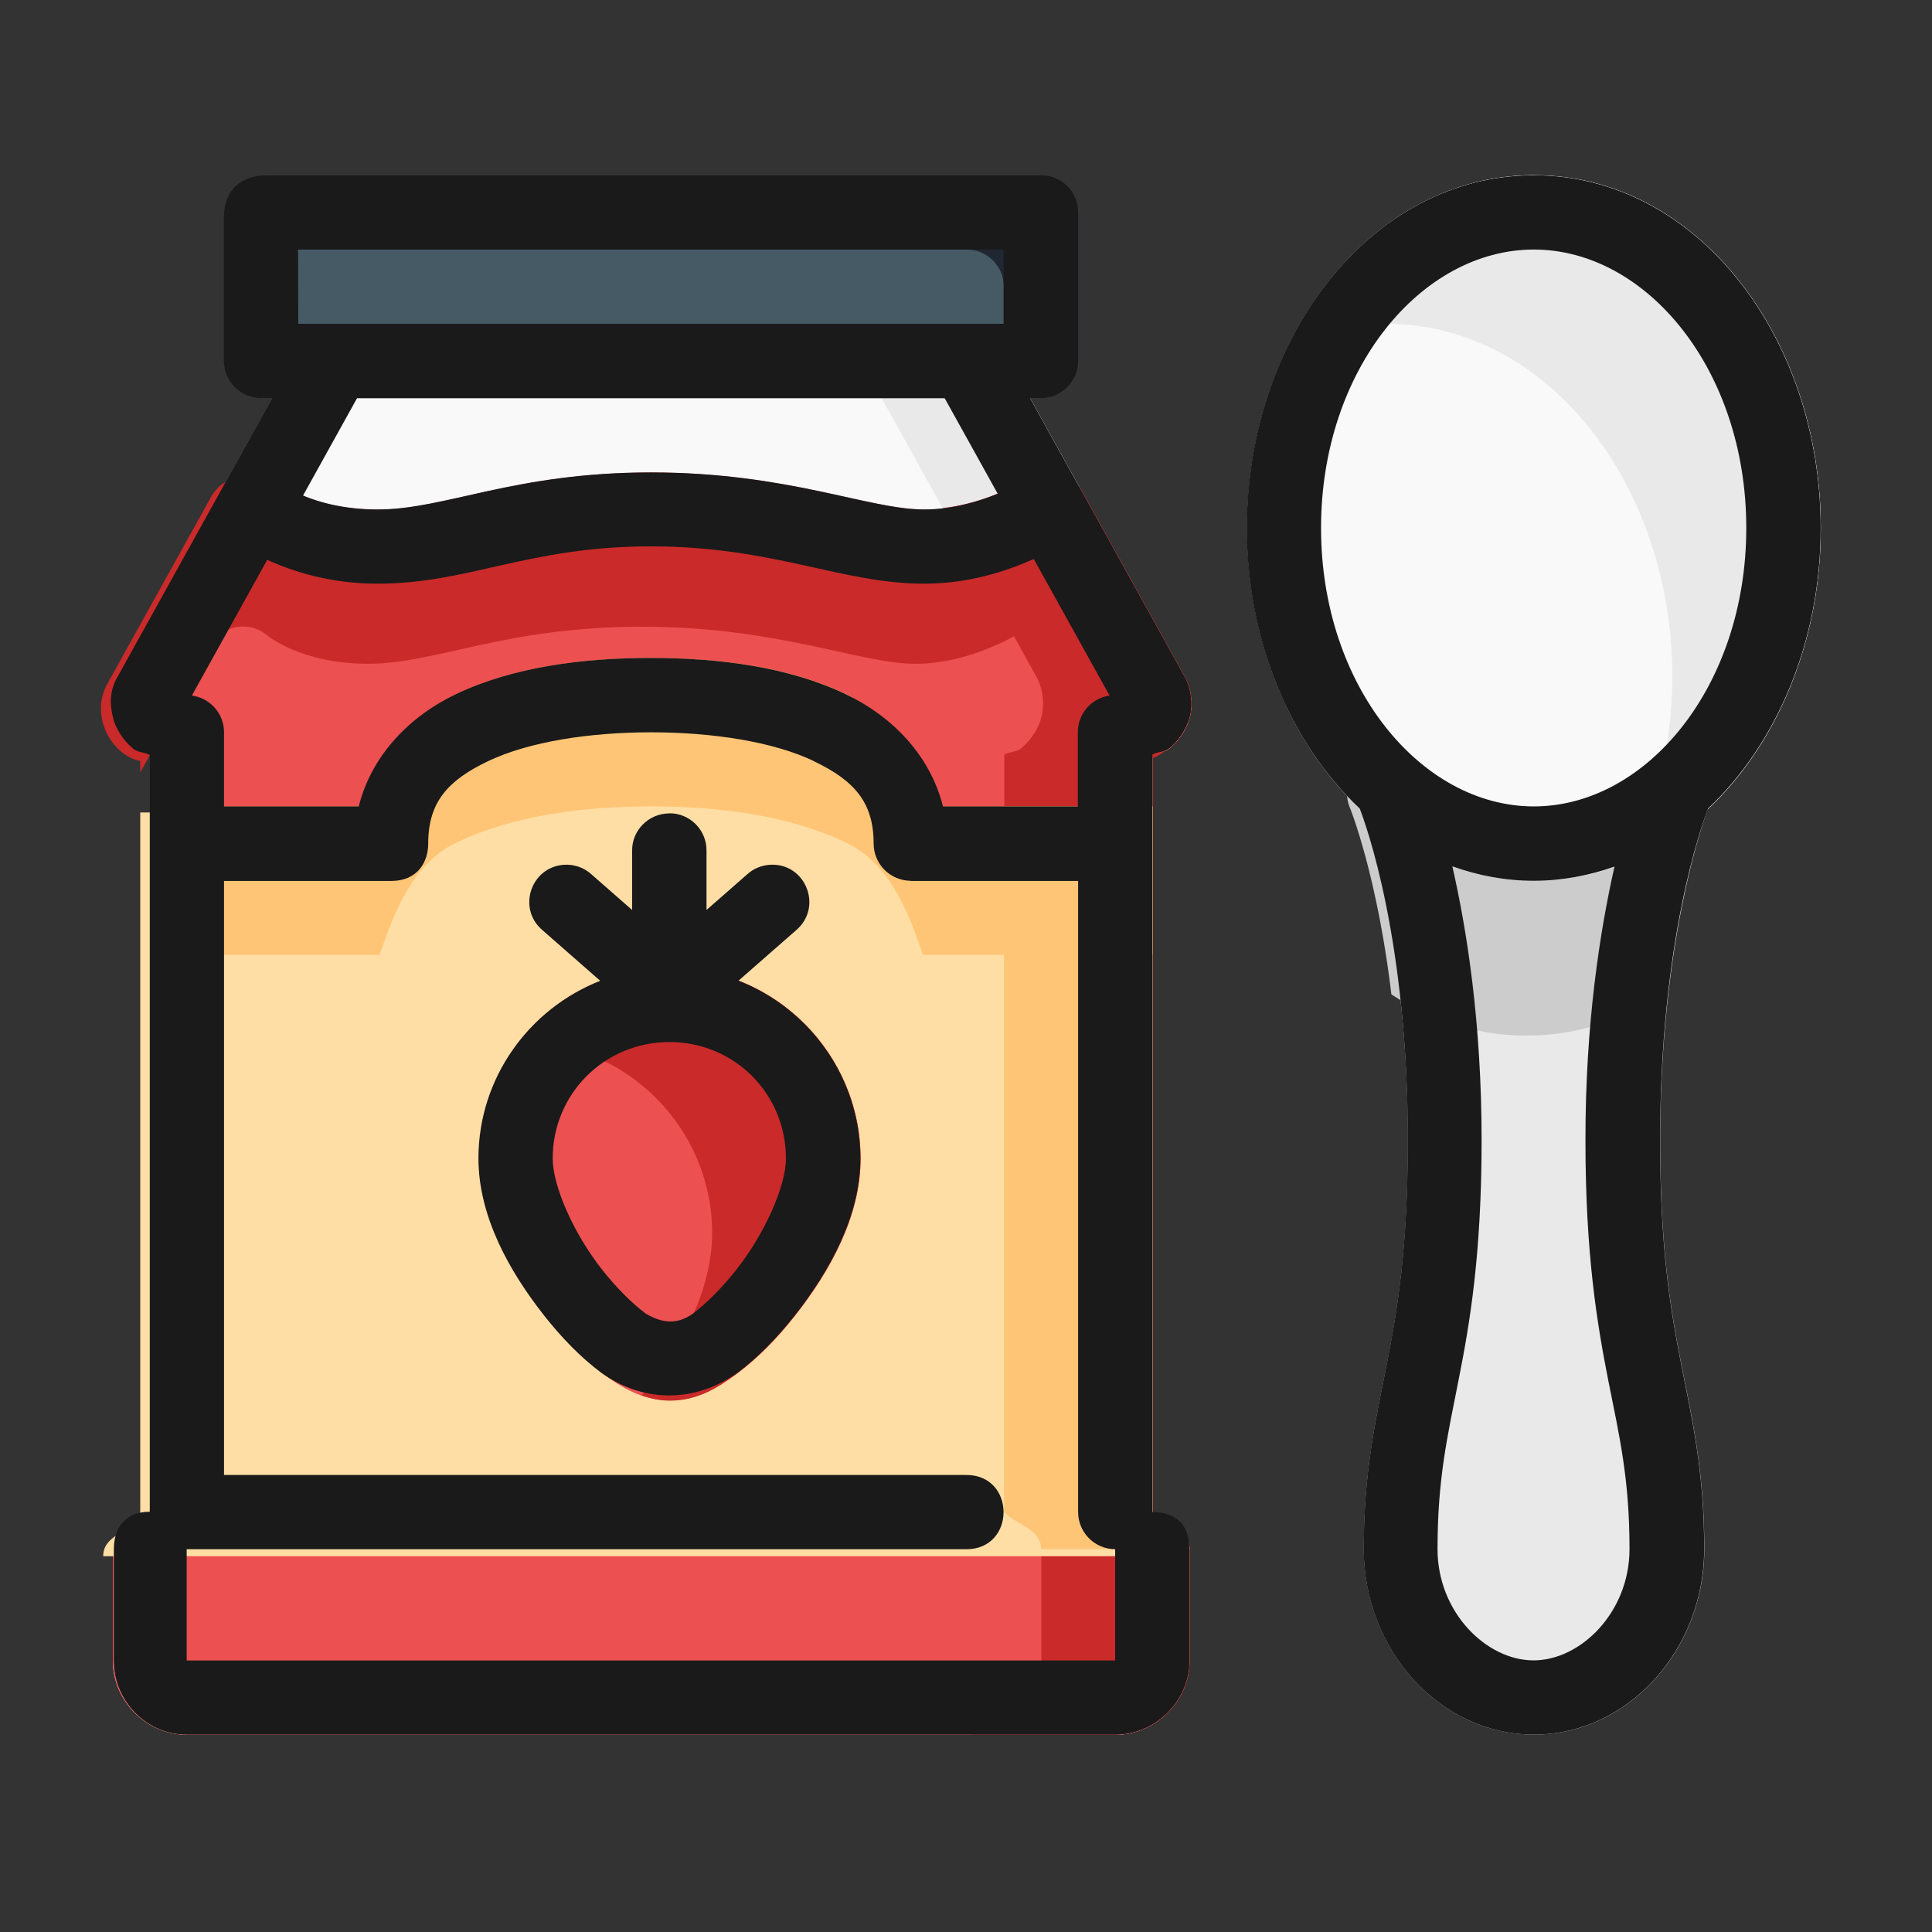 <?xml version="1.0" encoding="UTF-8" standalone="no"?>
<!-- Created with Inkscape (http://www.inkscape.org/) -->

<svg
   xmlns:dc="http://purl.org/dc/elements/1.1/"
   xmlns:cc="http://creativecommons.org/ns#"
   xmlns:rdf="http://www.w3.org/1999/02/22-rdf-syntax-ns#"
   xmlns:svg="http://www.w3.org/2000/svg"
   xmlns="http://www.w3.org/2000/svg"
   xmlns:sodipodi="http://sodipodi.sourceforge.net/DTD/sodipodi-0.dtd"
   xmlns:inkscape="http://www.inkscape.org/namespaces/inkscape"
   width="48pt"
   height="48pt"
   viewBox="0 0 16.933 16.933"
   version="1.1"
   id="svg979"
   inkscape:version="0.92.4 (5da689c313, 2019-01-14)"
   sodipodi:docname="16 - Jam.svg"
   inkscape:export-filename="E:\TR Design Studio Creative\Project Design\TR Creative Design\Icon Design\Project Hiring\Icon Icons\Project - 001\001 - Agriculture And Farming\Filled Line\Export\16 - Jam.png"
   inkscape:export-xdpi="768"
   inkscape:export-ydpi="768">
  <rect x="0" y="0" width="16.933" height="16.933" fill="#333333" stroke="none"/>
  <defs
     id="defs973" />
  <sodipodi:namedview
     id="base"
     pagecolor="#ffffff"
     bordercolor="#666666"
     borderopacity="1.0"
     inkscape:pageopacity="0.0"
     inkscape:pageshadow="2"
     inkscape:zoom="4.2734375"
     inkscape:cx="31.889908"
     inkscape:cy="34.753721"
     inkscape:document-units="pt"
     inkscape:current-layer="layer1"
     showgrid="false"
     units="pt"
     inkscape:window-width="1366"
     inkscape:window-height="716"
     inkscape:window-x="-8"
     inkscape:window-y="-8"
     inkscape:window-maximized="1"
     inkscape:snap-bbox="true"
     inkscape:bbox-nodes="true"
     inkscape:snap-nodes="false"
     showguides="false"
     inkscape:snap-global="true">
    <inkscape:grid
       type="xygrid"
       id="grid1526" />
    <sodipodi:guide
       position="0.97,15.963"
       orientation="56.667,0"
       id="guide1528"
       inkscape:locked="false" />
    <sodipodi:guide
       position="0.97,0.97"
       orientation="0,56.667"
       id="guide1530"
       inkscape:locked="false" />
    <sodipodi:guide
       position="15.963,0.97"
       orientation="-56.667,0"
       id="guide1532"
       inkscape:locked="false" />
    <sodipodi:guide
       position="15.963,15.963"
       orientation="0,-56.667"
       id="guide1534"
       inkscape:locked="false" />
  </sodipodi:namedview>
  <g
     inkscape:label="Layer 1"
     inkscape:groupmode="layer"
     id="layer1"
     transform="translate(0,-280.067)">
    <g
       id="g3316"
       transform="matrix(1.23,0,0,1.23,-4.178,-67.735)"
       style="stroke-width:0.813">
      <g
         inkscape:export-ydpi="826.16193"
         inkscape:export-xdpi="826.16193"
         id="g2019"
         style="display:inline;stroke-width:0.813"
         transform="translate(47.957,-23.095)">
        <path
           style="color:#000000;font-style:normal;font-variant:normal;font-weight:normal;font-stretch:normal;font-size:medium;line-height:normal;font-family:sans-serif;font-variant-ligatures:normal;font-variant-position:normal;font-variant-caps:normal;font-variant-numeric:normal;font-variant-alternates:normal;font-feature-settings:normal;text-indent:0;text-align:start;text-decoration:none;text-decoration-line:none;text-decoration-style:solid;text-decoration-color:#000000;letter-spacing:normal;word-spacing:normal;text-transform:none;writing-mode:lr-tb;direction:ltr;text-orientation:mixed;dominant-baseline:auto;baseline-shift:baseline;text-anchor:start;white-space:normal;shape-padding:0;clip-rule:nonzero;display:inline;overflow:visible;visibility:visible;opacity:1;isolation:auto;mix-blend-mode:normal;color-interpolation:sRGB;color-interpolation-filters:linearRGB;solid-color:#000000;solid-opacity:1;vector-effect:none;fill:#e9e9e9;fill-opacity:1;fill-rule:nonzero;stroke:none;stroke-width:0.43;stroke-linecap:round;stroke-linejoin:round;stroke-miterlimit:4;stroke-dasharray:none;stroke-dashoffset:0;stroke-opacity:1;color-rendering:auto;image-rendering:auto;shape-rendering:auto;text-rendering:auto;enable-background:accumulate"
           d="m -34.643,311.207 a 0.265,0.265 0 0 0 -0.244,0.365 c 0,0 0.36,0.871 0.359,2.416 -3.7e-4,0.776 -0.075,1.21 -0.152,1.602 -0.077,0.392 -0.162,0.753 -0.162,1.309 10e-7,0.719 0.544,1.322 1.213,1.322 0.669,0 1.213,-0.603 1.213,-1.322 0,-0.555 -0.085,-0.917 -0.162,-1.309 -0.077,-0.392 -0.152,-0.826 -0.152,-1.602 -7.38e-4,-1.545 0.359,-2.416 0.359,-2.416 a 0.265,0.265 0 0 0 -0.246,-0.365 z"
           id="path2310"
           inkscape:connector-curvature="0"
           inkscape:export-xdpi="826.16193"
           inkscape:export-ydpi="826.16193" />
        <path
           style="color:#000000;font-style:normal;font-variant:normal;font-weight:normal;font-stretch:normal;font-size:medium;line-height:normal;font-family:sans-serif;font-variant-ligatures:normal;font-variant-position:normal;font-variant-caps:normal;font-variant-numeric:normal;font-variant-alternates:normal;font-feature-settings:normal;text-indent:0;text-align:start;text-decoration:none;text-decoration-line:none;text-decoration-style:solid;text-decoration-color:#000000;letter-spacing:normal;word-spacing:normal;text-transform:none;writing-mode:lr-tb;direction:ltr;text-orientation:mixed;dominant-baseline:auto;baseline-shift:baseline;text-anchor:start;white-space:normal;shape-padding:0;clip-rule:nonzero;display:inline;overflow:visible;visibility:visible;opacity:1;isolation:auto;mix-blend-mode:normal;color-interpolation:sRGB;color-interpolation-filters:linearRGB;solid-color:#000000;solid-opacity:1;vector-effect:none;fill:#cccccc;fill-opacity:1;fill-rule:nonzero;stroke:none;stroke-width:1.626;stroke-linecap:round;stroke-linejoin:round;stroke-miterlimit:4;stroke-dasharray:none;stroke-dashoffset:0;stroke-opacity:1;color-rendering:auto;image-rendering:auto;shape-rendering:auto;text-rendering:auto;enable-background:accumulate"
           d="m -130.932,101.695 a 1,1 0 0 0 -0.924,1.381 c 0,0 0.728,1.782 1.117,5.023 1.074,0.703 2.305,1.109 3.637,1.109 1.332,0 2.564,-0.407 3.637,-1.109 0.39,-3.242 1.117,-5.023 1.117,-5.023 a 1,1 0 0 0 -0.93,-1.381 z"
           transform="matrix(0.265,0,0,0.265,0,284.3)"
           id="path2312"
           inkscape:connector-curvature="0"
           inkscape:export-xdpi="826.16193"
           inkscape:export-ydpi="826.16193" />
        <path
           style="color:#000000;font-style:normal;font-variant:normal;font-weight:normal;font-stretch:normal;font-size:medium;line-height:normal;font-family:sans-serif;font-variant-ligatures:normal;font-variant-position:normal;font-variant-caps:normal;font-variant-numeric:normal;font-variant-alternates:normal;font-feature-settings:normal;text-indent:0;text-align:start;text-decoration:none;text-decoration-line:none;text-decoration-style:solid;text-decoration-color:#000000;letter-spacing:normal;word-spacing:normal;text-transform:none;writing-mode:lr-tb;direction:ltr;text-orientation:mixed;dominant-baseline:auto;baseline-shift:baseline;text-anchor:start;white-space:normal;shape-padding:0;clip-rule:nonzero;display:inline;overflow:visible;visibility:visible;opacity:1;isolation:auto;mix-blend-mode:normal;color-interpolation:sRGB;color-interpolation-filters:linearRGB;solid-color:#000000;solid-opacity:1;vector-effect:none;fill:#f9f9f9;fill-opacity:1;fill-rule:nonzero;stroke:none;stroke-width:0.43;stroke-linecap:round;stroke-linejoin:round;stroke-miterlimit:4;stroke-dasharray:none;stroke-dashoffset:0;stroke-opacity:1;color-rendering:auto;image-rendering:auto;shape-rendering:auto;text-rendering:auto;enable-background:accumulate"
           d="m -33.629,307.109 c -1.163,-10e-6 -2.045,1.158 -2.045,2.514 10e-7,1.355 0.882,2.514 2.045,2.514 1.163,0 2.043,-1.158 2.043,-2.514 4e-6,-1.355 -0.88,-2.514 -2.043,-2.514 z"
           id="path2305"
           inkscape:connector-curvature="0"
           inkscape:export-xdpi="826.16193"
           inkscape:export-ydpi="826.16193" />
        <path
           style="color:#000000;font-style:normal;font-variant:normal;font-weight:normal;font-stretch:normal;font-size:medium;line-height:normal;font-family:sans-serif;font-variant-ligatures:normal;font-variant-position:normal;font-variant-caps:normal;font-variant-numeric:normal;font-variant-alternates:normal;font-feature-settings:normal;text-indent:0;text-align:start;text-decoration:none;text-decoration-line:none;text-decoration-style:solid;text-decoration-color:#000000;letter-spacing:normal;word-spacing:normal;text-transform:none;writing-mode:lr-tb;direction:ltr;text-orientation:mixed;dominant-baseline:auto;baseline-shift:baseline;text-anchor:start;white-space:normal;shape-padding:0;clip-rule:nonzero;display:inline;overflow:visible;visibility:visible;opacity:1;isolation:auto;mix-blend-mode:normal;color-interpolation:sRGB;color-interpolation-filters:linearRGB;solid-color:#000000;solid-opacity:1;vector-effect:none;fill:#f9f9f9;fill-opacity:1;fill-rule:nonzero;stroke:none;stroke-width:0.43;stroke-linecap:round;stroke-linejoin:round;stroke-miterlimit:4;stroke-dasharray:none;stroke-dashoffset:0;stroke-opacity:1;color-rendering:auto;image-rendering:auto;shape-rendering:auto;text-rendering:auto;enable-background:accumulate"
           d="m -42.195,308.168 a 0.265,0.265 0 0 0 -0.205,0.135 l -1.322,2.383 a 0.265,0.265 0 0 0 -0.01,0.018 c -0.042,0.093 -0.045,0.207 -0.016,0.293 0.029,0.086 0.081,0.149 0.135,0.197 0.034,0.03 0.083,0.025 0.121,0.047 v 5.393 0.002 c -0.096,0.096 -0.264,0.12 -0.264,0.264 v 0.793 c 0,0.289 0.239,0.529 0.527,0.529 h 6.615 c 0.289,0 0.529,-0.241 0.529,-0.529 v -0.793 c 0,-0.144 -0.168,-0.168 -0.264,-0.264 v -5.396 c 0.038,-0.022 0.089,-0.016 0.123,-0.047 0.055,-0.048 0.107,-0.111 0.137,-0.201 0.029,-0.09 0.022,-0.212 -0.029,-0.305 l -1.322,-2.383 a 0.265,0.265 0 0 0 -0.232,-0.135 h -4.498 a 0.265,0.265 0 0 0 -0.025,0 z"
           id="path2240"
           inkscape:connector-curvature="0"
           inkscape:export-xdpi="826.16193"
           inkscape:export-ydpi="826.16193" />
        <path
           style="color:#000000;font-style:normal;font-variant:normal;font-weight:normal;font-stretch:normal;font-size:medium;line-height:normal;font-family:sans-serif;font-variant-ligatures:normal;font-variant-position:normal;font-variant-caps:normal;font-variant-numeric:normal;font-variant-alternates:normal;font-feature-settings:normal;text-indent:0;text-align:start;text-decoration:none;text-decoration-line:none;text-decoration-style:solid;text-decoration-color:#000000;letter-spacing:normal;word-spacing:normal;text-transform:none;writing-mode:lr-tb;direction:ltr;text-orientation:mixed;dominant-baseline:auto;baseline-shift:baseline;text-anchor:start;white-space:normal;shape-padding:0;clip-rule:nonzero;display:inline;overflow:visible;visibility:visible;opacity:1;isolation:auto;mix-blend-mode:normal;color-interpolation:sRGB;color-interpolation-filters:linearRGB;solid-color:#000000;solid-opacity:1;vector-effect:none;fill:#e9e9e9;fill-opacity:1;fill-rule:nonzero;stroke:none;stroke-width:0.43;stroke-linecap:round;stroke-linejoin:round;stroke-miterlimit:4;stroke-dasharray:none;stroke-dashoffset:0;stroke-opacity:1;color-rendering:auto;image-rendering:auto;shape-rendering:auto;text-rendering:auto;enable-background:accumulate"
           d="m -38.73,308.168 a 0.265,0.265 0 0 1 0.233,0.135 l 1.322,2.383 c 0.052,0.093 0.059,0.214 0.029,0.305 -0.029,0.09 -0.082,0.153 -0.137,0.201 -0.034,0.03 -0.085,0.025 -0.123,0.047 v 5.397 c 0.096,0.096 0.264,0.12 0.264,0.264 v 0.793 c 0,0.289 -0.241,0.529 -0.529,0.529 h 1.058 c 0.289,0 0.529,-0.241 0.529,-0.529 v -0.793 c 0,-0.144 -0.168,-0.167 -0.264,-0.264 v -5.397 c 0.038,-0.022 0.088,-0.017 0.123,-0.047 0.055,-0.048 0.108,-0.111 0.137,-0.201 0.029,-0.09 0.022,-0.212 -0.029,-0.305 l -1.322,-2.383 a 0.265,0.265 0 0 0 -0.233,-0.135 z"
           id="path2258"
           inkscape:connector-curvature="0"
           inkscape:export-xdpi="826.16193"
           inkscape:export-ydpi="826.16193" />
        <path
           style="color:#000000;font-style:normal;font-variant:normal;font-weight:normal;font-stretch:normal;font-size:medium;line-height:normal;font-family:sans-serif;font-variant-ligatures:normal;font-variant-position:normal;font-variant-caps:normal;font-variant-numeric:normal;font-variant-alternates:normal;font-feature-settings:normal;text-indent:0;text-align:start;text-decoration:none;text-decoration-line:none;text-decoration-style:solid;text-decoration-color:#000000;letter-spacing:normal;word-spacing:normal;text-transform:none;writing-mode:lr-tb;direction:ltr;text-orientation:mixed;dominant-baseline:auto;baseline-shift:baseline;text-anchor:start;white-space:normal;shape-padding:0;clip-rule:nonzero;display:inline;overflow:visible;visibility:visible;opacity:1;isolation:auto;mix-blend-mode:normal;color-interpolation:sRGB;color-interpolation-filters:linearRGB;solid-color:#000000;solid-opacity:1;vector-effect:none;fill:#ed5050;fill-opacity:1;fill-rule:nonzero;stroke:none;stroke-width:0.43;stroke-linecap:round;stroke-linejoin:round;stroke-miterlimit:4;stroke-dasharray:none;stroke-dashoffset:0;stroke-opacity:1;color-rendering:auto;image-rendering:auto;shape-rendering:auto;text-rendering:auto;enable-background:accumulate"
           d="m -42.787,309.227 a 0.265,0.265 0 0 0 -0.201,0.135 l -0.734,1.324 a 0.265,0.265 0 0 0 -0.01,0.018 c -0.042,0.093 -0.045,0.207 -0.016,0.293 0.029,0.086 0.081,0.149 0.135,0.197 0.034,0.03 0.083,0.025 0.121,0.047 v 5.393 0.002 c -0.096,0.096 -0.264,0.12 -0.264,0.264 v 0.793 c 0,0.289 0.239,0.529 0.527,0.529 h 6.615 c 0.289,0 0.529,-0.241 0.529,-0.529 v -0.793 c 0,-0.144 -0.168,-0.168 -0.264,-0.264 v -5.396 c 0.038,-0.022 0.089,-0.016 0.123,-0.047 0.055,-0.048 0.107,-0.111 0.137,-0.201 0.029,-0.09 0.022,-0.212 -0.029,-0.305 l -0.734,-1.324 a 0.265,0.265 0 0 0 -0.379,-0.092 c 0,0 -0.345,0.221 -0.742,0.221 -0.398,0 -0.971,-0.264 -1.947,-0.264 -0.976,0 -1.464,0.264 -1.947,0.264 -0.483,0 -0.723,-0.205 -0.723,-0.205 a 0.265,0.265 0 0 0 -0.197,-0.059 z"
           id="path2221"
           inkscape:connector-curvature="0"
           inkscape:export-xdpi="826.16193"
           inkscape:export-ydpi="826.16193" />
        <path
           style="color:#000000;font-style:normal;font-variant:normal;font-weight:normal;font-stretch:normal;font-size:medium;line-height:normal;font-family:sans-serif;font-variant-ligatures:normal;font-variant-position:normal;font-variant-caps:normal;font-variant-numeric:normal;font-variant-alternates:normal;font-feature-settings:normal;text-indent:0;text-align:start;text-decoration:none;text-decoration-line:none;text-decoration-style:solid;text-decoration-color:#000000;letter-spacing:normal;word-spacing:normal;text-transform:none;writing-mode:lr-tb;direction:ltr;text-orientation:mixed;dominant-baseline:auto;baseline-shift:baseline;text-anchor:start;white-space:normal;shape-padding:0;clip-rule:nonzero;display:inline;overflow:visible;visibility:visible;opacity:1;isolation:auto;mix-blend-mode:normal;color-interpolation:sRGB;color-interpolation-filters:linearRGB;solid-color:#000000;solid-opacity:1;vector-effect:none;fill:#ca2a2a;fill-opacity:1;fill-rule:nonzero;stroke:none;stroke-width:0.43;stroke-linecap:round;stroke-linejoin:round;stroke-miterlimit:4;stroke-dasharray:none;stroke-dashoffset:0;stroke-opacity:1;color-rendering:auto;image-rendering:auto;shape-rendering:auto;text-rendering:auto;enable-background:accumulate"
           d="m -37.092,309.225 c -0.049,0.002 -0.097,0.017 -0.138,0.044 0,0 -0.272,0.174 -0.612,0.212 l 0.668,1.204 c 0.052,0.093 0.058,0.214 0.029,0.305 -0.029,0.09 -0.082,0.153 -0.136,0.201 -0.034,0.03 -0.085,0.025 -0.123,0.047 v 5.397 c 0.096,0.096 0.264,0.12 0.264,0.264 v 0.793 c 0,0.289 -0.241,0.529 -0.529,0.529 h 1.058 c 0.289,0 0.529,-0.241 0.529,-0.529 v -0.793 c 0,-0.144 -0.168,-0.167 -0.264,-0.264 v -5.397 c 0.038,-0.022 0.088,-0.017 0.123,-0.047 0.055,-0.048 0.107,-0.111 0.136,-0.201 0.029,-0.09 0.023,-0.212 -0.029,-0.305 l -0.734,-1.324 c -0.048,-0.087 -0.141,-0.14 -0.241,-0.136 z"
           id="path2251"
           inkscape:connector-curvature="0"
           sodipodi:nodetypes="ccccccccsscsssccccccc"
           inkscape:export-xdpi="826.16193"
           inkscape:export-ydpi="826.16193" />
        <path
           style="color:#000000;font-style:normal;font-variant:normal;font-weight:normal;font-stretch:normal;font-size:medium;line-height:normal;font-family:sans-serif;font-variant-ligatures:normal;font-variant-position:normal;font-variant-caps:normal;font-variant-numeric:normal;font-variant-alternates:normal;font-feature-settings:normal;text-indent:0;text-align:start;text-decoration:none;text-decoration-line:none;text-decoration-style:solid;text-decoration-color:#000000;letter-spacing:normal;word-spacing:normal;text-transform:none;writing-mode:lr-tb;direction:ltr;text-orientation:mixed;dominant-baseline:auto;baseline-shift:baseline;text-anchor:start;white-space:normal;shape-padding:0;clip-rule:nonzero;display:inline;overflow:visible;visibility:visible;opacity:1;isolation:auto;mix-blend-mode:normal;color-interpolation:sRGB;color-interpolation-filters:linearRGB;solid-color:#000000;solid-opacity:1;vector-effect:none;fill:#455a64;fill-opacity:1;fill-rule:nonzero;stroke:none;stroke-width:0.43;stroke-linecap:round;stroke-linejoin:round;stroke-miterlimit:4;stroke-dasharray:none;stroke-dashoffset:0;stroke-opacity:1;color-rendering:auto;image-rendering:auto;shape-rendering:auto;text-rendering:auto;enable-background:accumulate"
           d="m -42.963,307.418 v 1.014 c -5.64e-4,0.146 0.117,0.265 0.264,0.266 h 5.557 c 0.147,5.6e-4 0.266,-0.119 0.266,-0.266 v -1.059 c -5.18e-4,-0.146 -0.119,-0.264 -0.266,-0.264 h -5.508 c -0.204,0 -0.312,0.109 -0.312,0.309 z"
           id="path2227"
           inkscape:connector-curvature="0"
           sodipodi:nodetypes="ccccccccc"
           inkscape:export-xdpi="826.16193"
           inkscape:export-ydpi="826.16193" />
        <path
           style="color:#000000;font-style:normal;font-variant:normal;font-weight:normal;font-stretch:normal;font-size:medium;line-height:normal;font-family:sans-serif;font-variant-ligatures:normal;font-variant-position:normal;font-variant-caps:normal;font-variant-numeric:normal;font-variant-alternates:normal;font-feature-settings:normal;text-indent:0;text-align:start;text-decoration:none;text-decoration-line:none;text-decoration-style:solid;text-decoration-color:#000000;letter-spacing:normal;word-spacing:normal;text-transform:none;writing-mode:lr-tb;direction:ltr;text-orientation:mixed;dominant-baseline:auto;baseline-shift:baseline;text-anchor:start;white-space:normal;shape-padding:0;clip-rule:nonzero;display:inline;overflow:visible;visibility:visible;opacity:1;isolation:auto;mix-blend-mode:normal;color-interpolation:sRGB;color-interpolation-filters:linearRGB;solid-color:#000000;solid-opacity:1;vector-effect:none;fill:#ffdea5;fill-opacity:1;fill-rule:nonzero;stroke:none;stroke-width:1.626;stroke-linecap:round;stroke-linejoin:round;stroke-miterlimit:4;stroke-dasharray:none;stroke-dashoffset:0;stroke-opacity:1;color-rendering:auto;image-rendering:auto;shape-rendering:auto;text-rendering:auto;enable-background:accumulate"
           d="m -150.879,99.209 c -1.845,0 -3.71,0.244 -5.24,0.973 -1.151,0.548 -1.659,1.795 -2.074,3.027 h -6.188 v 18.994 0.008 c -0.362,0.364 -0.996,0.452 -0.996,0.996 h 28.996 c 0,-0.543 -0.635,-0.633 -0.996,-0.996 v -19.002 h -6.186 c -0.415,-1.232 -0.923,-2.479 -2.074,-3.027 -1.531,-0.729 -3.397,-0.973 -5.242,-0.973 z"
           transform="matrix(0.265,0,0,0.265,0,284.3)"
           id="path2246"
           inkscape:connector-curvature="0"
           inkscape:export-xdpi="826.16193"
           inkscape:export-ydpi="826.16193" />
        <path
           style="color:#000000;font-style:normal;font-variant:normal;font-weight:normal;font-stretch:normal;font-size:medium;line-height:normal;font-family:sans-serif;font-variant-ligatures:normal;font-variant-position:normal;font-variant-caps:normal;font-variant-numeric:normal;font-variant-alternates:normal;font-feature-settings:normal;text-indent:0;text-align:start;text-decoration:none;text-decoration-line:none;text-decoration-style:solid;text-decoration-color:#000000;letter-spacing:normal;word-spacing:normal;text-transform:none;writing-mode:lr-tb;direction:ltr;text-orientation:mixed;dominant-baseline:auto;baseline-shift:baseline;text-anchor:start;white-space:normal;shape-padding:0;clip-rule:nonzero;display:inline;overflow:visible;visibility:visible;opacity:1;isolation:auto;mix-blend-mode:normal;color-interpolation:sRGB;color-interpolation-filters:linearRGB;solid-color:#000000;solid-opacity:1;vector-effect:none;fill:#ed5050;fill-opacity:1;fill-rule:nonzero;stroke:none;stroke-width:0.43;stroke-linecap:round;stroke-linejoin:round;stroke-miterlimit:4;stroke-dasharray:none;stroke-dashoffset:0;stroke-opacity:1;color-rendering:auto;image-rendering:auto;shape-rendering:auto;text-rendering:auto;enable-background:accumulate"
           d="m -39.787,312.756 c -0.748,0 -1.361,0.611 -1.361,1.359 0,0.409 0.216,0.801 0.469,1.121 0.126,0.16 0.264,0.3 0.408,0.408 0.144,0.108 0.29,0.195 0.484,0.195 0.195,0 0.338,-0.088 0.482,-0.195 0.144,-0.108 0.282,-0.248 0.408,-0.408 0.253,-0.321 0.469,-0.712 0.469,-1.121 0,-0.748 -0.611,-1.359 -1.359,-1.359 z"
           id="path2286"
           inkscape:connector-curvature="0"
           inkscape:export-xdpi="826.16193"
           inkscape:export-ydpi="826.16193" />
        <path
           style="color:#000000;font-style:normal;font-variant:normal;font-weight:normal;font-stretch:normal;font-size:medium;line-height:normal;font-family:sans-serif;font-variant-ligatures:normal;font-variant-position:normal;font-variant-caps:normal;font-variant-numeric:normal;font-variant-alternates:normal;font-feature-settings:normal;text-indent:0;text-align:start;text-decoration:none;text-decoration-line:none;text-decoration-style:solid;text-decoration-color:#000000;letter-spacing:normal;word-spacing:normal;text-transform:none;writing-mode:lr-tb;direction:ltr;text-orientation:mixed;dominant-baseline:auto;baseline-shift:baseline;text-anchor:start;white-space:normal;shape-padding:0;clip-rule:nonzero;display:inline;overflow:visible;visibility:visible;opacity:1;isolation:auto;mix-blend-mode:normal;color-interpolation:sRGB;color-interpolation-filters:linearRGB;solid-color:#000000;solid-opacity:1;vector-effect:none;fill:#202733;fill-opacity:1;fill-rule:nonzero;stroke:none;stroke-width:0.43;stroke-linecap:round;stroke-linejoin:round;stroke-miterlimit:4;stroke-dasharray:none;stroke-dashoffset:0;stroke-opacity:1;color-rendering:auto;image-rendering:auto;shape-rendering:auto;text-rendering:auto;enable-background:accumulate"
           d="m -42.651,307.11 c -0.204,0 -0.313,0.11 -0.313,0.309 v 0.22 h 5.291 c 0.146,-5.6e-4 0.265,0.118 0.266,0.264 v 0.795 h 0.264 c 0.147,5.5e-4 0.266,-0.119 0.266,-0.266 v -1.058 c -5.29e-4,-0.146 -0.119,-0.265 -0.266,-0.264 z"
           id="path2229"
           inkscape:connector-curvature="0"
           inkscape:export-xdpi="826.16193"
           inkscape:export-ydpi="826.16193" />
        <path
           style="color:#000000;font-style:normal;font-variant:normal;font-weight:normal;font-stretch:normal;font-size:medium;line-height:normal;font-family:sans-serif;font-variant-ligatures:normal;font-variant-position:normal;font-variant-caps:normal;font-variant-numeric:normal;font-variant-alternates:normal;font-feature-settings:normal;text-indent:0;text-align:start;text-decoration:none;text-decoration-line:none;text-decoration-style:solid;text-decoration-color:#000000;letter-spacing:normal;word-spacing:normal;text-transform:none;writing-mode:lr-tb;direction:ltr;text-orientation:mixed;dominant-baseline:auto;baseline-shift:baseline;text-anchor:start;white-space:normal;shape-padding:0;clip-rule:nonzero;display:inline;overflow:visible;visibility:visible;opacity:1;isolation:auto;mix-blend-mode:normal;color-interpolation:sRGB;color-interpolation-filters:linearRGB;solid-color:#000000;solid-opacity:1;vector-effect:none;fill:#ca2a2a;fill-opacity:1;fill-rule:nonzero;stroke:none;stroke-width:1.626;stroke-linecap:round;stroke-linejoin:round;stroke-miterlimit:4;stroke-dasharray:none;stroke-dashoffset:0;stroke-opacity:1;color-rendering:auto;image-rendering:auto;shape-rendering:auto;text-rendering:auto;enable-background:accumulate"
           d="m -150.893,94.213 c -3.69,0 -5.532,0.996 -7.359,0.996 -1.827,0 -2.73,-0.775 -2.73,-0.775 -0.588,-0.394 -1.151,-0.254 -1.471,0.248 l -2.799,5.043 c -0.519,0.9 0.139,1.97 0.871,2.098 v 0.309 l 1.893,-3.408 c 0.156,-0.283 0.439,-0.472 0.76,-0.51 0.268,-0.03 0.537,0.049 0.746,0.221 0,0 0.903,0.775 2.73,0.775 1.827,0 3.669,-0.996 7.359,-0.996 3.69,0 5.856,0.996 7.359,0.996 1.503,0 2.807,-0.834 2.807,-0.834 0.487,-0.326 1.148,-0.165 1.432,0.348 l 1.904,3.434 c 0.005,-0.003 0.009,-0.007 0.014,-0.01 v -0.332 c 1.024,-0.222 1.247,-1.44 0.857,-2.088 l -2.775,-5.004 c -0.283,-0.513 -0.945,-0.673 -1.432,-0.348 0,0 -1.304,0.834 -2.807,0.834 -1.503,0 -3.669,-0.996 -7.359,-0.996 z"
           transform="matrix(0.265,0,0,0.265,0,284.3)"
           id="path2263"
           inkscape:connector-curvature="0"
           sodipodi:nodetypes="csccccccccsssccccccccscc"
           inkscape:export-xdpi="826.16193"
           inkscape:export-ydpi="826.16193" />
        <path
           style="color:#000000;font-style:normal;font-variant:normal;font-weight:normal;font-stretch:normal;font-size:medium;line-height:normal;font-family:sans-serif;font-variant-ligatures:normal;font-variant-position:normal;font-variant-caps:normal;font-variant-numeric:normal;font-variant-alternates:normal;font-feature-settings:normal;text-indent:0;text-align:start;text-decoration:none;text-decoration-line:none;text-decoration-style:solid;text-decoration-color:#000000;letter-spacing:normal;word-spacing:normal;text-transform:none;writing-mode:lr-tb;direction:ltr;text-orientation:mixed;dominant-baseline:auto;baseline-shift:baseline;text-anchor:start;white-space:normal;shape-padding:0;clip-rule:nonzero;display:inline;overflow:visible;visibility:visible;opacity:1;isolation:auto;mix-blend-mode:normal;color-interpolation:sRGB;color-interpolation-filters:linearRGB;solid-color:#000000;solid-opacity:1;vector-effect:none;fill:#ffc576;fill-opacity:1;fill-rule:nonzero;stroke:none;stroke-width:0.43;stroke-linecap:round;stroke-linejoin:round;stroke-miterlimit:4;stroke-dasharray:none;stroke-dashoffset:0;stroke-opacity:1;color-rendering:auto;image-rendering:auto;shape-rendering:auto;text-rendering:auto;enable-background:accumulate"
           d="m -37.406,311.607 v 5.028 c 0.096,0.096 0.264,0.12 0.264,0.264 h 1.058 c 0,-0.144 -0.168,-0.167 -0.264,-0.264 v -5.028 z"
           id="path2268"
           inkscape:connector-curvature="0"
           sodipodi:nodetypes="ccccccc"
           inkscape:export-xdpi="826.16193"
           inkscape:export-ydpi="826.16193" />
        <path
           style="color:#000000;font-style:normal;font-variant:normal;font-weight:normal;font-stretch:normal;font-size:medium;line-height:normal;font-family:sans-serif;font-variant-ligatures:normal;font-variant-position:normal;font-variant-caps:normal;font-variant-numeric:normal;font-variant-alternates:normal;font-feature-settings:normal;text-indent:0;text-align:start;text-decoration:none;text-decoration-line:none;text-decoration-style:solid;text-decoration-color:#000000;letter-spacing:normal;word-spacing:normal;text-transform:none;writing-mode:lr-tb;direction:ltr;text-orientation:mixed;dominant-baseline:auto;baseline-shift:baseline;text-anchor:start;white-space:normal;shape-padding:0;clip-rule:nonzero;display:inline;overflow:visible;visibility:visible;opacity:1;isolation:auto;mix-blend-mode:normal;color-interpolation:sRGB;color-interpolation-filters:linearRGB;solid-color:#000000;solid-opacity:1;vector-effect:none;fill:#ffc576;fill-opacity:1;fill-rule:nonzero;stroke:none;stroke-width:0.43;stroke-linecap:round;stroke-linejoin:round;stroke-miterlimit:4;stroke-dasharray:none;stroke-dashoffset:0;stroke-opacity:1;color-rendering:auto;image-rendering:auto;shape-rendering:auto;text-rendering:auto;enable-background:accumulate"
           d="m -39.92,310.549 c -0.488,0 -0.982,0.065 -1.386,0.257 -0.305,0.145 -0.439,0.475 -0.549,0.801 h -1.637 v 1.058 h 1.637 c 0.11,-0.326 0.244,-0.656 0.549,-0.801 0.405,-0.193 0.898,-0.257 1.386,-0.257 0.488,0 0.982,0.065 1.387,0.257 0.305,0.145 0.439,0.475 0.549,0.801 h 1.637 v -1.058 h -1.637 c -0.11,-0.326 -0.244,-0.656 -0.549,-0.801 -0.405,-0.193 -0.899,-0.257 -1.387,-0.257 z"
           id="path2276"
           inkscape:connector-curvature="0"
           sodipodi:nodetypes="sccccccsccccccs"
           inkscape:export-xdpi="826.16193"
           inkscape:export-ydpi="826.16193" />
        <path
           style="color:#000000;font-style:normal;font-variant:normal;font-weight:normal;font-stretch:normal;font-size:medium;line-height:normal;font-family:sans-serif;font-variant-ligatures:normal;font-variant-position:normal;font-variant-caps:normal;font-variant-numeric:normal;font-variant-alternates:normal;font-feature-settings:normal;text-indent:0;text-align:start;text-decoration:none;text-decoration-line:none;text-decoration-style:solid;text-decoration-color:#000000;letter-spacing:normal;word-spacing:normal;text-transform:none;writing-mode:lr-tb;direction:ltr;text-orientation:mixed;dominant-baseline:auto;baseline-shift:baseline;text-anchor:start;white-space:normal;shape-padding:0;clip-rule:nonzero;display:inline;overflow:visible;visibility:visible;opacity:1;isolation:auto;mix-blend-mode:normal;color-interpolation:sRGB;color-interpolation-filters:linearRGB;solid-color:#000000;solid-opacity:1;vector-effect:none;fill:#ca2a2a;fill-opacity:1;fill-rule:nonzero;stroke:none;stroke-width:0.43;stroke-linecap:round;stroke-linejoin:round;stroke-miterlimit:4;stroke-dasharray:none;stroke-dashoffset:0;stroke-opacity:1;color-rendering:auto;image-rendering:auto;shape-rendering:auto;text-rendering:auto;enable-background:accumulate"
           d="m -39.787,312.756 c -0.434,0 -0.819,0.21 -1.069,0.53 0.004,-3e-5 0.007,-5.3e-4 0.01,-5.3e-4 0.748,0 1.36,0.612 1.36,1.36 0,0.409 -0.216,0.8 -0.469,1.121 -0.011,0.014 -0.023,0.025 -0.034,0.038 0.062,0.021 0.127,0.037 0.201,0.037 0.195,0 0.339,-0.088 0.483,-0.195 0.144,-0.108 0.282,-0.248 0.408,-0.408 0.253,-0.321 0.469,-0.712 0.469,-1.121 0,-0.748 -0.612,-1.36 -1.36,-1.36 z"
           id="path2288"
           inkscape:connector-curvature="0"
           inkscape:export-xdpi="826.16193"
           inkscape:export-ydpi="826.16193" />
        <path
           style="color:#000000;font-style:normal;font-variant:normal;font-weight:normal;font-stretch:normal;font-size:medium;line-height:normal;font-family:sans-serif;font-variant-ligatures:normal;font-variant-position:normal;font-variant-caps:normal;font-variant-numeric:normal;font-variant-alternates:normal;font-feature-settings:normal;text-indent:0;text-align:start;text-decoration:none;text-decoration-line:none;text-decoration-style:solid;text-decoration-color:#000000;letter-spacing:normal;word-spacing:normal;text-transform:none;writing-mode:lr-tb;direction:ltr;text-orientation:mixed;dominant-baseline:auto;baseline-shift:baseline;text-anchor:start;white-space:normal;shape-padding:0;clip-rule:nonzero;display:inline;overflow:visible;visibility:visible;opacity:1;isolation:auto;mix-blend-mode:normal;color-interpolation:sRGB;color-interpolation-filters:linearRGB;solid-color:#000000;solid-opacity:1;vector-effect:none;fill:#e9e9e9;fill-opacity:1;fill-rule:nonzero;stroke:none;stroke-width:0.43;stroke-linecap:round;stroke-linejoin:round;stroke-miterlimit:4;stroke-dasharray:none;stroke-dashoffset:0;stroke-opacity:1;color-rendering:auto;image-rendering:auto;shape-rendering:auto;text-rendering:auto;enable-background:accumulate"
           d="m -33.629,307.109 c -0.755,-10e-6 -1.391,0.49 -1.744,1.204 0.213,-0.092 0.443,-0.145 0.686,-0.145 1.163,0 2.043,1.158 2.043,2.514 0,0.475 -0.11,0.925 -0.301,1.311 0.807,-0.349 1.359,-1.296 1.359,-2.369 4e-6,-1.355 -0.879,-2.514 -2.043,-2.514 z"
           id="path2317"
           inkscape:connector-curvature="0"
           inkscape:export-xdpi="826.16193"
           inkscape:export-ydpi="826.16193" />
      </g>
      <path
         inkscape:export-ydpi="826.16193"
         inkscape:export-xdpi="826.16193"
         sodipodi:nodetypes="ccccccccccsssssccccccccccccccccccssscccccccccssssscccsssccssccccccsccccccssccccccccccssccccccccccccccsccccsccccccccsccsssccccsscccsss"
         inkscape:connector-curvature="0"
         id="path1323"
         d="m 4.992,284.324 v 1.013 c -5.292e-4,0.146 0.118,0.265 0.264,0.266 h 0.08 l -1.103,1.988 c -0.067,0.116 -0.048,0.227 -0.025,0.311 0.029,0.086 0.081,0.149 0.135,0.197 0.034,0.03 0.083,0.025 0.121,0.047 v 5.392 c -0.18,0 -0.256,0.121 -0.256,0.266 v 0.793 c 0,0.289 0.231,0.529 0.52,0.529 h 6.615 c 0.289,0 0.529,-0.241 0.529,-0.529 v -0.793 c 0,-0.161 -0.084,-0.264 -0.264,-0.264 v -5.397 c 0.038,-0.022 0.088,-0.017 0.123,-0.047 0.055,-0.048 0.102,-0.106 0.137,-0.201 0.029,-0.09 0.022,-0.212 -0.029,-0.305 l -1.103,-1.988 h 0.078 c 0.147,5.6e-4 0.266,-0.119 0.266,-0.266 v -1.058 c -2.64e-4,-0.146 -0.119,-0.265 -0.266,-0.264 H 5.305 c -0.21,0 -0.313,0.122 -0.313,0.309 z m 9.334,-0.309 c -1.163,-10e-6 -2.045,1.158 -2.045,2.514 0,0.803 0.311,1.534 0.805,1.999 0.047,0.123 0.343,0.941 0.342,2.366 -2.65e-4,0.776 -0.075,1.21 -0.152,1.602 -0.077,0.392 -0.162,0.753 -0.162,1.308 2e-6,0.719 0.544,1.322 1.213,1.322 0.669,0 1.213,-0.603 1.213,-1.322 0,-0.555 -0.085,-0.917 -0.162,-1.308 -0.077,-0.392 -0.152,-0.826 -0.152,-1.602 -7.93e-4,-1.428 0.295,-2.246 0.342,-2.367 0.493,-0.465 0.802,-1.196 0.802,-1.998 5e-6,-1.355 -0.879,-2.514 -2.043,-2.514 z m -8.805,0.529 h 5.027 v 0.529 H 5.522 Z m 8.805,0 c 0.802,0 1.514,0.855 1.514,1.984 -3e-6,1.129 -0.712,1.984 -1.514,1.984 -0.802,0 -1.516,-0.855 -1.516,-1.984 -3e-6,-1.129 0.714,-1.984 1.516,-1.984 z m -8.385,1.059 h 4.187 l 0.378,0.681 c -0.136,0.056 -0.323,0.112 -0.524,0.112 -0.398,0 -0.971,-0.264 -1.947,-0.264 -0.976,0 -1.464,0.264 -1.947,0.264 -0.236,0 -0.412,-0.049 -0.532,-0.099 z m 2.093,1.056 c 0.876,0 1.36,0.266 1.947,0.266 0.324,0 0.595,-0.092 0.782,-0.176 l 0.54,0.973 c -0.13,0.019 -0.226,0.13 -0.226,0.261 v 0.529 h -0.961 c -0.092,-0.367 -0.365,-0.644 -0.695,-0.801 -0.405,-0.193 -0.899,-0.257 -1.387,-0.257 -0.488,0 -0.982,0.065 -1.386,0.257 -0.33,0.157 -0.603,0.434 -0.695,0.801 H 4.993 v -0.529 c -2.11e-4,-0.132 -0.098,-0.243 -0.229,-0.261 l 0.537,-0.967 c 0.184,0.084 0.451,0.17 0.787,0.17 0.648,0 1.072,-0.266 1.947,-0.266 z m 1.16,1.53 c 0.29,0.138 0.428,0.294 0.428,0.588 3.38e-5,0.146 0.118,0.264 0.264,0.265 v 0.001 H 11.079 v 4.498 c 5.29e-4,0.145 0.118,0.263 0.264,0.264 v 0.793 H 4.727 v -0.793 H 10.283 c 0.353,0 0.353,-0.529 0,-0.529 H 4.993 v -4.233 h 1.191 c 0.196,0 0.264,-0.144 0.264,-0.266 -2.9e-6,-0.294 0.138,-0.45 0.428,-0.588 0.29,-0.138 0.722,-0.205 1.16,-0.205 0.438,0 0.871,0.067 1.16,0.205 z m -1.031,0.373 c -0.146,0.002 -0.264,0.121 -0.262,0.267 V 289.25 l -0.291,-0.255 c -0.053,-0.048 -0.124,-0.072 -0.195,-0.067 -0.236,0.016 -0.334,0.311 -0.154,0.465 l 0.413,0.362 c -0.506,0.198 -0.868,0.691 -0.868,1.265 0,0.409 0.216,0.8 0.469,1.121 0.126,0.16 0.264,0.301 0.408,0.408 0.291,0.209 0.658,0.218 0.967,0 0.144,-0.108 0.282,-0.248 0.408,-0.408 0.253,-0.321 0.469,-0.712 0.469,-1.121 0,-0.575 -0.361,-1.067 -0.868,-1.266 l 0.412,-0.361 c 0.193,-0.166 0.064,-0.482 -0.189,-0.465 -0.059,0.004 -0.116,0.027 -0.16,0.067 l -0.291,0.255 v -0.422 c 0.002,-0.148 -0.119,-0.269 -0.267,-0.267 z m 5.585,0.378 c 0.182,0.065 0.375,0.102 0.577,0.102 0.202,0 0.395,-0.037 0.576,-0.101 -0.102,0.451 -0.208,1.115 -0.207,1.953 2.65e-4,0.811 0.083,1.303 0.162,1.705 0.08,0.402 0.152,0.702 0.152,1.205 0,0.45 -0.348,0.793 -0.684,0.793 -0.336,0 -0.684,-0.343 -0.684,-0.793 0,-0.503 0.071,-0.803 0.15,-1.205 0.08,-0.402 0.164,-0.895 0.164,-1.705 5.29e-4,-0.838 -0.105,-1.502 -0.208,-1.953 z m -5.581,1.251 c 0.462,0 0.83,0.368 0.83,0.83 0,0.196 -0.15,0.534 -0.354,0.793 -0.102,0.129 -0.214,0.241 -0.31,0.313 -0.113,0.08 -0.218,0.067 -0.334,0 -0.096,-0.072 -0.209,-0.183 -0.311,-0.313 -0.204,-0.258 -0.353,-0.597 -0.353,-0.793 0,-0.462 0.37,-0.83 0.832,-0.83 z"
         style="color:#000000;font-style:normal;font-variant:normal;font-weight:normal;font-stretch:normal;font-size:medium;line-height:normal;font-family:sans-serif;font-variant-ligatures:normal;font-variant-position:normal;font-variant-caps:normal;font-variant-numeric:normal;font-variant-alternates:normal;font-feature-settings:normal;text-indent:0;text-align:start;text-decoration:none;text-decoration-line:none;text-decoration-style:solid;text-decoration-color:#000000;letter-spacing:normal;word-spacing:normal;text-transform:none;writing-mode:lr-tb;direction:ltr;text-orientation:mixed;dominant-baseline:auto;baseline-shift:baseline;text-anchor:start;white-space:normal;shape-padding:0;clip-rule:nonzero;display:inline;overflow:visible;visibility:visible;opacity:1;isolation:auto;mix-blend-mode:normal;color-interpolation:sRGB;color-interpolation-filters:linearRGB;solid-color:#000000;solid-opacity:1;vector-effect:none;fill:#1a1a1a;fill-opacity:1;fill-rule:nonzero;stroke:none;stroke-width:0.43;stroke-linecap:round;stroke-linejoin:round;stroke-miterlimit:4;stroke-dasharray:none;stroke-dashoffset:0;stroke-opacity:1;color-rendering:auto;image-rendering:auto;shape-rendering:auto;text-rendering:auto;enable-background:accumulate" />
    </g>
  </g>
</svg>
